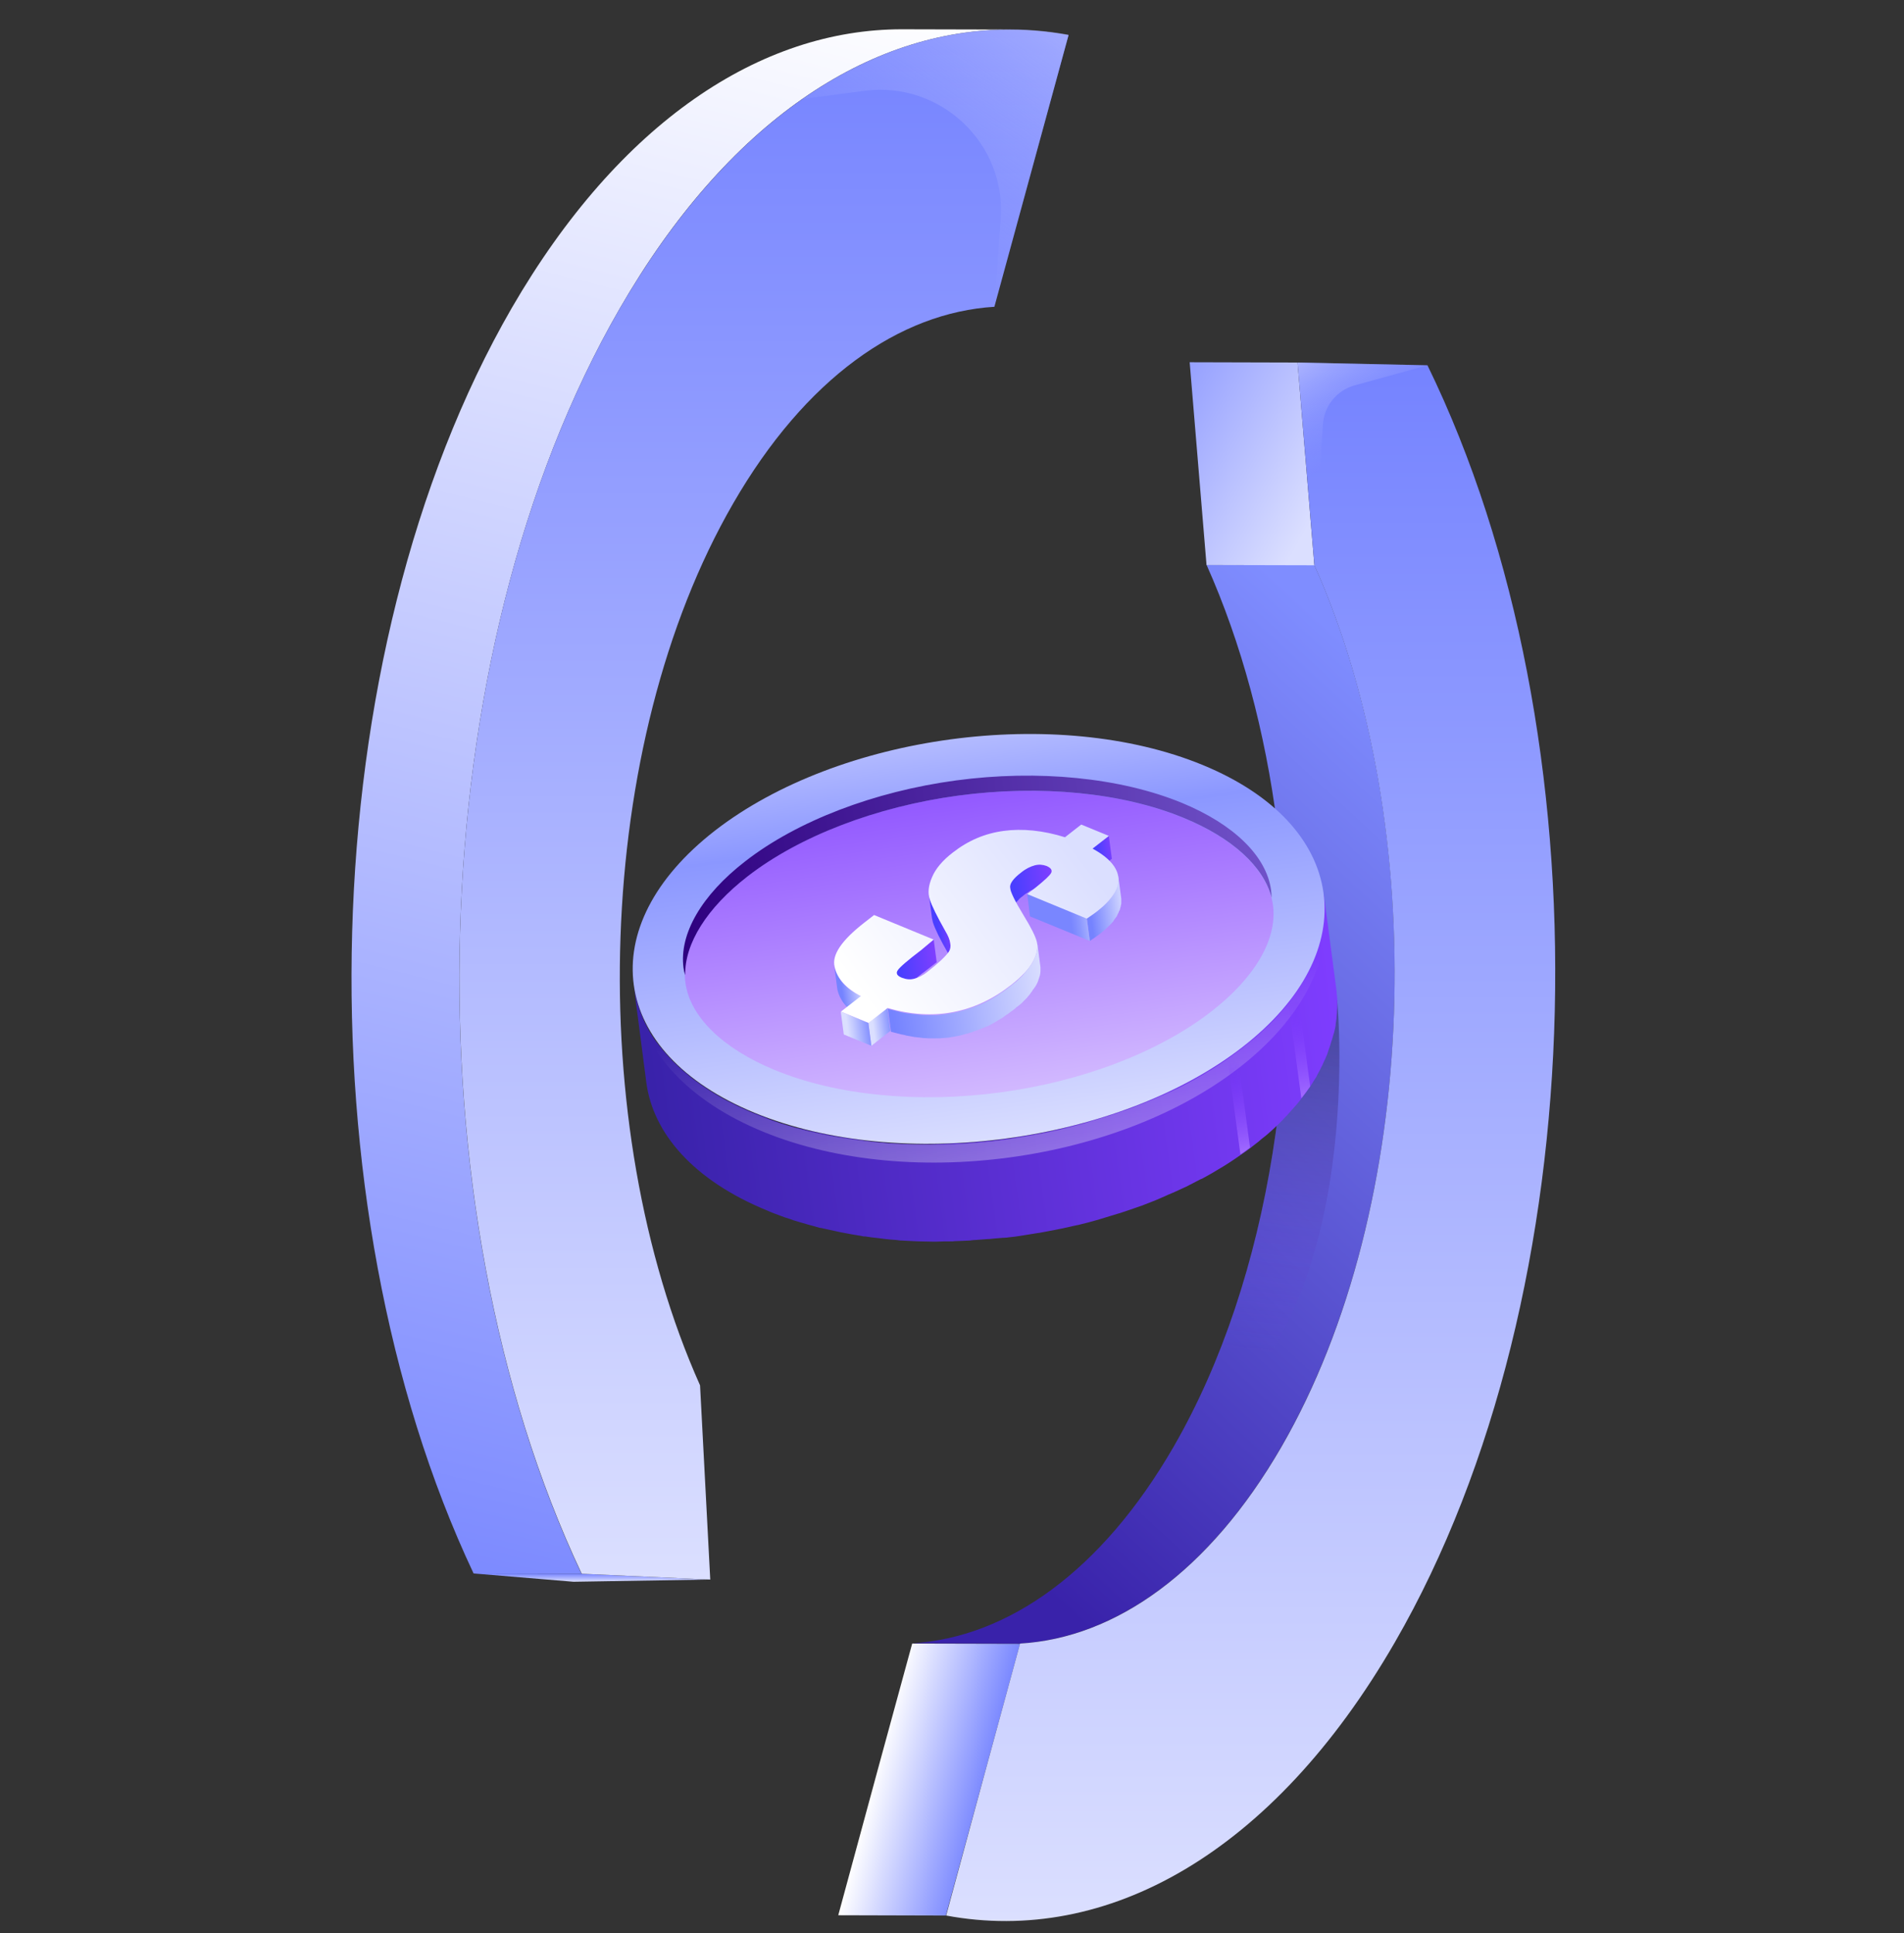 <svg width="65" height="66" viewBox="0 0 65 66" fill="none" xmlns="http://www.w3.org/2000/svg">
<rect x="0" y="0" width="65" height="66" fill="#333333" stroke="none"/>
<path d="M43.74 49.393C41.273 53.668 38.062 55.909 34.823 56.107L31.141 56.098C34.389 55.9 37.6 53.659 40.068 49.384C43.392 43.621 44.569 35.541 43.599 28.149C43.194 24.994 42.384 21.953 41.188 19.278L44.87 19.288C48.872 28.224 48.496 41.163 43.74 49.393Z" fill="url(#paint0_linear)"/>
<path d="M33.674 60.326L34.823 56.116L31.141 56.107L29.992 60.316L28.617 65.382L32.29 65.392L33.674 60.326Z" fill="url(#paint1_linear)"/>
<path d="M44.871 19.297L41.189 19.288L40.614 12.366L44.296 12.376L44.871 19.297Z" fill="url(#paint2_linear)"/>
<path d="M43.741 49.402C48.497 41.172 48.864 28.233 44.871 19.297L44.297 12.376L48.732 12.47C54.9 25.116 54.523 44.11 47.621 56.06C43.44 63.301 37.761 66.409 32.3 65.392L33.675 60.325L34.824 56.107C38.063 55.919 41.274 53.668 43.741 49.402Z" fill="url(#paint3_linear)"/>
<path opacity="0.4" d="M44.87 19.297L45.162 14.494C45.2 13.863 45.633 13.327 46.245 13.157L48.731 12.47L44.296 12.376L44.87 19.297Z" fill="url(#paint4_linear)"/>
<path d="M24.248 53.922L19.577 53.997L16.178 53.715L19.85 53.724L24.248 53.922Z" fill="url(#paint5_linear)"/>
<path d="M30.801 1L34.483 1.009C29.652 1 24.822 4.173 21.159 10.53C14.322 22.367 13.889 41.087 19.85 53.724L16.168 53.715C10.207 41.078 10.64 22.348 17.467 10.52C21.149 4.164 25.98 0.991 30.801 1Z" fill="url(#paint6_linear)"/>
<path d="M24.247 53.922L19.859 53.724C13.889 41.087 14.322 22.357 21.159 10.53C22.995 7.356 25.114 4.974 27.374 3.392C30.274 1.358 33.41 0.633 36.48 1.198L33.947 10.473C30.707 10.671 27.496 12.912 25.029 17.187C20.274 25.417 19.906 38.356 23.899 47.292L24.247 53.922Z" fill="url(#paint7_linear)"/>
<path d="M29.511 3.1L27.373 3.382C30.273 1.348 33.409 0.623 36.479 1.188L33.946 10.464L34.163 7.469C34.351 4.88 32.091 2.761 29.511 3.1Z" fill="url(#paint8_linear)"/>
<path d="M40.067 49.383C43.392 43.62 44.569 35.541 43.599 28.148H43.608L45.651 34.175C45.651 34.175 46.8 45.824 40.067 49.383Z" fill="url(#paint9_linear)"/>
<path d="M45.19 30.503L45.623 33.789C45.623 33.827 45.633 33.855 45.633 33.893C45.633 33.931 45.633 33.968 45.642 33.996C45.651 34.053 45.651 34.119 45.651 34.175C45.651 34.232 45.651 34.279 45.651 34.336C45.651 34.392 45.651 34.458 45.642 34.514C45.642 34.533 45.642 34.562 45.642 34.58C45.642 34.609 45.633 34.646 45.633 34.675C45.633 34.731 45.623 34.797 45.614 34.853C45.604 34.91 45.595 34.967 45.595 35.014C45.585 35.07 45.576 35.127 45.557 35.193C45.548 35.221 45.548 35.239 45.538 35.268C45.529 35.296 45.52 35.324 45.51 35.352C45.491 35.419 45.482 35.475 45.454 35.541C45.435 35.597 45.425 35.645 45.407 35.701C45.388 35.767 45.359 35.823 45.341 35.889C45.331 35.918 45.322 35.946 45.312 35.983C45.303 36.002 45.294 36.031 45.284 36.049C45.256 36.125 45.218 36.2 45.181 36.275C45.162 36.322 45.143 36.37 45.115 36.417C45.077 36.501 45.03 36.586 44.983 36.671C44.964 36.699 44.955 36.737 44.936 36.765C44.936 36.775 44.926 36.784 44.917 36.793C44.907 36.812 44.898 36.831 44.879 36.85C44.832 36.935 44.776 37.019 44.719 37.104C44.7 37.132 44.691 37.151 44.672 37.17C44.606 37.264 44.531 37.368 44.455 37.462C44.446 37.481 44.427 37.5 44.418 37.509C44.418 37.509 44.418 37.509 44.418 37.518C44.38 37.566 44.342 37.613 44.305 37.66C44.286 37.678 44.267 37.707 44.248 37.726C44.201 37.782 44.145 37.839 44.098 37.895C44.05 37.952 44.003 37.999 43.956 38.055C43.9 38.112 43.843 38.168 43.796 38.225C43.74 38.281 43.693 38.328 43.636 38.385C43.58 38.441 43.514 38.498 43.457 38.554C43.401 38.601 43.344 38.658 43.288 38.705C43.222 38.761 43.156 38.818 43.09 38.865C43.052 38.893 43.015 38.931 42.968 38.969C42.92 39.006 42.883 39.035 42.836 39.072C42.779 39.119 42.723 39.157 42.666 39.204C42.563 39.279 42.45 39.364 42.337 39.439C42.29 39.477 42.233 39.505 42.186 39.543C42.054 39.637 41.913 39.722 41.781 39.807C41.734 39.835 41.687 39.863 41.64 39.891C41.461 40.004 41.273 40.108 41.084 40.212C41.056 40.23 41.018 40.249 40.981 40.259C40.821 40.343 40.66 40.428 40.491 40.513C40.463 40.522 40.434 40.541 40.406 40.551C40.369 40.569 40.322 40.588 40.284 40.607C40.199 40.645 40.105 40.692 40.011 40.73C39.935 40.758 39.86 40.795 39.775 40.833C39.681 40.871 39.587 40.918 39.493 40.956C39.417 40.984 39.333 41.021 39.257 41.05C39.163 41.087 39.069 41.125 38.965 41.163C38.881 41.191 38.805 41.219 38.721 41.247C38.617 41.285 38.523 41.313 38.419 41.351C38.363 41.37 38.306 41.389 38.25 41.407C38.231 41.417 38.212 41.417 38.184 41.426C37.967 41.492 37.751 41.558 37.534 41.624C37.506 41.633 37.468 41.643 37.44 41.652C37.252 41.709 37.054 41.756 36.865 41.803C36.837 41.812 36.809 41.822 36.781 41.822C36.734 41.831 36.687 41.841 36.649 41.85C36.526 41.878 36.404 41.907 36.272 41.935C36.188 41.954 36.112 41.963 36.037 41.982C35.905 42.01 35.773 42.029 35.641 42.057C35.585 42.067 35.538 42.076 35.481 42.086L35.415 42.095C35.302 42.114 35.189 42.133 35.067 42.151C34.992 42.161 34.907 42.18 34.831 42.189C34.709 42.208 34.587 42.227 34.464 42.236C34.398 42.246 34.332 42.255 34.276 42.255H34.248C34.135 42.264 34.022 42.274 33.909 42.283C33.833 42.293 33.749 42.302 33.673 42.302C33.551 42.312 33.428 42.321 33.306 42.33C33.24 42.33 33.174 42.34 33.108 42.349C33.099 42.349 33.099 42.349 33.099 42.349C32.948 42.359 32.807 42.359 32.656 42.368C32.619 42.368 32.572 42.368 32.524 42.377C32.336 42.377 32.138 42.377 31.95 42.387C31.95 42.387 31.95 42.387 31.941 42.387C31.912 42.387 31.884 42.387 31.856 42.387C31.686 42.387 31.526 42.377 31.366 42.377C31.3 42.377 31.234 42.368 31.159 42.368C31.037 42.359 30.914 42.359 30.782 42.349C30.773 42.349 30.754 42.349 30.745 42.349C30.698 42.34 30.641 42.34 30.594 42.33C30.462 42.321 30.321 42.312 30.189 42.293C30.114 42.283 30.038 42.274 29.963 42.264C29.841 42.255 29.718 42.236 29.596 42.217C29.558 42.208 29.52 42.208 29.483 42.208C29.445 42.199 29.417 42.199 29.389 42.189C29.191 42.161 29.003 42.123 28.805 42.086C28.767 42.076 28.739 42.076 28.701 42.067C28.485 42.02 28.268 41.972 28.052 41.925C28.033 41.916 28.004 41.916 27.986 41.916C27.92 41.897 27.854 41.878 27.788 41.859C27.722 41.841 27.647 41.822 27.581 41.803C27.486 41.775 27.383 41.746 27.289 41.718C27.223 41.699 27.157 41.681 27.1 41.662C26.997 41.624 26.893 41.586 26.79 41.558C26.733 41.539 26.686 41.52 26.639 41.502C26.488 41.445 26.328 41.389 26.187 41.323C23.682 40.296 22.288 38.696 22.062 36.935L21.657 33.808L21.639 33.648C21.648 33.714 21.657 33.77 21.667 33.837C21.676 33.874 21.686 33.921 21.695 33.959C21.714 34.062 21.742 34.166 21.77 34.27C21.789 34.317 21.799 34.373 21.818 34.42C21.836 34.467 21.855 34.524 21.874 34.571C21.893 34.609 21.902 34.656 21.921 34.693C21.94 34.75 21.968 34.797 21.987 34.844C21.987 34.853 21.997 34.863 21.997 34.872C22.006 34.882 22.015 34.901 22.015 34.91C22.034 34.948 22.053 34.985 22.072 35.014C22.081 35.032 22.091 35.042 22.091 35.061C22.1 35.089 22.119 35.108 22.138 35.136C22.138 35.145 22.147 35.155 22.147 35.164C22.175 35.211 22.194 35.249 22.223 35.296C22.232 35.306 22.232 35.315 22.241 35.324C22.27 35.371 22.298 35.409 22.326 35.456C22.364 35.503 22.392 35.55 22.43 35.597C22.467 35.645 22.505 35.692 22.543 35.739C22.571 35.767 22.59 35.795 22.618 35.833C22.674 35.899 22.731 35.965 22.788 36.031C22.806 36.049 22.825 36.068 22.844 36.087C22.863 36.106 22.882 36.134 22.91 36.153C22.919 36.162 22.929 36.172 22.929 36.181C22.957 36.219 22.995 36.247 23.032 36.285C23.211 36.464 23.418 36.633 23.626 36.803C23.663 36.831 23.701 36.859 23.739 36.888C24.03 37.104 24.351 37.311 24.69 37.5C24.756 37.537 24.822 37.575 24.887 37.603C25.085 37.707 25.302 37.81 25.518 37.904C25.594 37.942 25.669 37.97 25.744 37.999C25.886 38.055 26.036 38.112 26.187 38.168C26.196 38.168 26.196 38.168 26.196 38.178C26.244 38.196 26.3 38.215 26.347 38.234C26.404 38.253 26.451 38.272 26.507 38.291C26.564 38.309 26.611 38.328 26.667 38.347C26.677 38.347 26.686 38.356 26.705 38.356C26.752 38.375 26.808 38.385 26.855 38.404C26.95 38.432 27.044 38.46 27.148 38.488C27.176 38.498 27.204 38.507 27.232 38.507C27.27 38.517 27.317 38.526 27.355 38.535C27.439 38.554 27.524 38.583 27.618 38.601C27.656 38.611 27.684 38.62 27.722 38.62C27.882 38.658 28.042 38.696 28.202 38.724C28.23 38.724 28.249 38.733 28.277 38.743C28.315 38.752 28.343 38.752 28.381 38.761C28.513 38.79 28.645 38.809 28.777 38.827C28.843 38.837 28.899 38.846 28.965 38.856C29.031 38.865 29.106 38.874 29.172 38.884C29.191 38.884 29.21 38.893 29.219 38.893C29.285 38.903 29.36 38.912 29.426 38.922C29.464 38.931 29.502 38.931 29.539 38.94C29.615 38.95 29.69 38.959 29.765 38.969C29.831 38.978 29.897 38.978 29.963 38.987C30.038 38.997 30.104 38.997 30.18 39.006C30.246 39.016 30.311 39.016 30.368 39.025C30.387 39.025 30.396 39.025 30.415 39.025C30.519 39.035 30.632 39.035 30.745 39.044C30.811 39.044 30.877 39.053 30.952 39.053C31.112 39.063 31.272 39.063 31.442 39.063C31.47 39.063 31.507 39.063 31.536 39.063C31.724 39.063 31.912 39.063 32.11 39.053C32.148 39.053 32.195 39.053 32.242 39.044C32.393 39.035 32.534 39.035 32.684 39.025C32.75 39.025 32.826 39.016 32.892 39.016C33.014 39.006 33.136 39.006 33.259 38.987C33.334 38.978 33.419 38.978 33.494 38.969C33.598 38.959 33.702 38.95 33.805 38.94C33.815 38.94 33.824 38.94 33.833 38.94C33.909 38.931 33.975 38.922 34.05 38.912C34.135 38.903 34.229 38.893 34.323 38.874L34.427 38.865C34.511 38.856 34.587 38.837 34.662 38.827C34.718 38.818 34.775 38.809 34.831 38.799C34.888 38.79 34.944 38.78 35.001 38.771C35.076 38.761 35.152 38.743 35.227 38.733C35.321 38.714 35.406 38.705 35.5 38.686C35.538 38.677 35.585 38.667 35.623 38.658C35.707 38.639 35.783 38.63 35.858 38.611C35.924 38.601 35.99 38.583 36.056 38.564C36.112 38.554 36.178 38.535 36.235 38.526C36.31 38.507 36.385 38.488 36.451 38.469C36.489 38.46 36.526 38.451 36.564 38.441C36.621 38.422 36.687 38.413 36.743 38.394C36.837 38.375 36.931 38.347 37.026 38.319C37.054 38.309 37.092 38.3 37.12 38.291C37.129 38.291 37.139 38.281 37.148 38.281C37.327 38.234 37.506 38.178 37.685 38.121C37.713 38.112 37.741 38.102 37.77 38.093C37.845 38.065 37.92 38.046 38.005 38.017C38.062 37.999 38.108 37.98 38.165 37.961C38.212 37.942 38.259 37.933 38.306 37.914C38.391 37.886 38.466 37.857 38.551 37.829C38.589 37.81 38.627 37.801 38.664 37.782C38.721 37.763 38.777 37.735 38.834 37.716C38.918 37.688 38.994 37.65 39.069 37.622C39.088 37.613 39.116 37.603 39.135 37.594C39.191 37.575 39.248 37.547 39.304 37.518C39.323 37.518 39.333 37.509 39.352 37.5C39.427 37.462 39.502 37.434 39.587 37.396C39.634 37.377 39.681 37.358 39.719 37.33C39.766 37.311 39.813 37.283 39.86 37.264C39.926 37.236 39.992 37.198 40.067 37.17C40.086 37.161 40.105 37.151 40.114 37.142C40.18 37.114 40.246 37.076 40.303 37.048C40.387 37.01 40.463 36.963 40.547 36.925C40.576 36.906 40.613 36.888 40.651 36.869C40.66 36.859 40.67 36.859 40.679 36.85C40.802 36.784 40.924 36.718 41.037 36.643C41.094 36.614 41.15 36.577 41.197 36.548C41.244 36.52 41.291 36.492 41.339 36.464C41.48 36.379 41.612 36.285 41.743 36.2C41.791 36.172 41.838 36.134 41.885 36.106C41.885 36.106 41.885 36.106 41.894 36.096C41.96 36.049 42.035 36.002 42.101 35.955C42.139 35.927 42.177 35.899 42.214 35.87C42.271 35.823 42.337 35.776 42.393 35.729C42.44 35.692 42.478 35.663 42.516 35.626C42.61 35.55 42.694 35.475 42.789 35.4C42.807 35.39 42.817 35.371 42.836 35.362C42.892 35.315 42.949 35.258 43.005 35.211C43.062 35.155 43.128 35.098 43.184 35.042C43.241 34.985 43.288 34.938 43.344 34.882C43.401 34.825 43.457 34.769 43.504 34.712C43.551 34.665 43.599 34.609 43.646 34.552C43.702 34.496 43.749 34.439 43.796 34.383C43.853 34.317 43.9 34.251 43.956 34.185C43.956 34.175 43.966 34.175 43.975 34.166C43.985 34.147 44.003 34.128 44.013 34.119C44.088 34.025 44.154 33.921 44.229 33.827C44.239 33.808 44.248 33.789 44.267 33.77C44.267 33.761 44.276 33.761 44.276 33.752C44.333 33.667 44.389 33.582 44.437 33.498C44.446 33.479 44.455 33.46 44.474 33.441C44.502 33.394 44.521 33.356 44.55 33.309C44.597 33.234 44.634 33.149 44.681 33.074C44.691 33.055 44.7 33.027 44.71 33.008C44.728 32.97 44.747 32.942 44.757 32.904C44.785 32.838 44.813 32.772 44.842 32.706C44.851 32.678 44.87 32.641 44.879 32.612C44.898 32.575 44.907 32.537 44.926 32.499C44.945 32.452 44.955 32.405 44.973 32.367C44.992 32.311 45.011 32.264 45.02 32.207C45.039 32.141 45.058 32.085 45.077 32.019C45.086 31.972 45.105 31.915 45.115 31.859C45.133 31.802 45.143 31.736 45.152 31.68C45.162 31.633 45.171 31.586 45.171 31.539C45.171 31.529 45.171 31.52 45.171 31.511C45.181 31.454 45.181 31.398 45.19 31.341C45.199 31.285 45.199 31.237 45.199 31.181C45.199 31.115 45.199 31.058 45.209 31.002C45.209 30.964 45.209 30.917 45.209 30.87C45.209 30.851 45.209 30.832 45.209 30.804C45.209 30.757 45.199 30.71 45.199 30.663C45.199 30.644 45.19 30.625 45.19 30.607C45.19 30.607 45.19 30.607 45.19 30.597C45.199 30.607 45.19 30.55 45.19 30.503Z" fill="url(#paint10_linear)"/>
<path d="M41.056 26.114C36.084 24.071 28.635 25.079 24.407 28.356C20.189 31.633 20.791 35.946 25.763 37.989C30.735 40.032 38.184 39.025 42.412 35.748C46.631 32.471 46.028 28.158 41.056 26.114Z" fill="url(#paint11_linear)"/>
<path d="M34.154 37.292C31.347 37.669 28.551 37.396 26.451 36.529C24.671 35.795 23.56 34.712 23.4 33.554C23.24 32.405 24.012 31.077 25.509 29.919C27.279 28.544 29.907 27.537 32.703 27.16C35.51 26.783 38.316 27.056 40.406 27.923C42.186 28.657 43.297 29.74 43.457 30.898C43.617 32.047 42.845 33.375 41.348 34.533C39.578 35.908 36.96 36.916 34.154 37.292Z" fill="url(#paint12_linear)"/>
<path d="M25.519 29.919C27.289 28.544 29.916 27.537 32.713 27.16C35.519 26.783 38.326 27.056 40.416 27.923C42.064 28.601 43.138 29.58 43.411 30.644C43.411 30.55 43.401 30.465 43.392 30.38C43.232 29.222 42.121 28.139 40.341 27.405C38.25 26.548 35.444 26.265 32.638 26.642C29.841 27.019 27.214 28.026 25.444 29.401C23.946 30.559 23.183 31.887 23.334 33.036C23.344 33.121 23.362 33.205 23.391 33.29C23.372 32.207 24.135 30.992 25.519 29.919Z" fill="url(#paint13_linear)"/>
<path d="M37.299 28.968L37.402 29.749L37.958 29.316L37.854 28.544L37.299 28.968Z" fill="url(#paint14_linear)"/>
<path d="M35.896 29.702C35.886 29.646 35.83 29.589 35.717 29.542C35.689 29.533 35.66 29.523 35.632 29.514C35.632 29.514 35.632 29.514 35.623 29.514H35.613C35.604 29.514 35.585 29.504 35.576 29.504C35.557 29.504 35.547 29.504 35.529 29.504C35.529 29.504 35.529 29.504 35.519 29.504C35.519 29.504 35.519 29.504 35.51 29.504C35.5 29.504 35.491 29.504 35.482 29.504C35.472 29.504 35.453 29.504 35.444 29.504C35.434 29.504 35.416 29.504 35.406 29.504C35.397 29.504 35.378 29.504 35.369 29.514C35.35 29.514 35.34 29.523 35.322 29.523C35.312 29.523 35.303 29.523 35.303 29.533C35.293 29.533 35.274 29.542 35.265 29.542C35.256 29.542 35.246 29.552 35.237 29.552C35.209 29.561 35.19 29.57 35.161 29.58C35.152 29.58 35.143 29.589 35.133 29.589C35.124 29.589 35.114 29.599 35.114 29.599C35.086 29.617 35.058 29.627 35.02 29.646C35.011 29.655 34.992 29.665 34.983 29.674C34.935 29.702 34.888 29.73 34.851 29.768C34.841 29.777 34.822 29.787 34.813 29.796C34.804 29.806 34.804 29.806 34.794 29.806C34.757 29.834 34.719 29.862 34.691 29.89L34.681 29.9C34.644 29.928 34.615 29.966 34.596 29.994L34.587 30.003L34.578 30.013C34.559 30.032 34.549 30.051 34.531 30.079L34.521 30.088C34.521 30.088 34.521 30.088 34.521 30.098C34.512 30.107 34.512 30.116 34.512 30.126C34.512 30.135 34.502 30.145 34.502 30.154V30.164C34.502 30.173 34.502 30.173 34.493 30.182C34.493 30.192 34.483 30.192 34.483 30.201C34.483 30.211 34.483 30.211 34.483 30.22V30.23V30.239C34.483 30.248 34.483 30.258 34.483 30.277C34.483 30.277 34.483 30.277 34.483 30.286L34.587 31.068C34.587 31.049 34.587 31.039 34.587 31.02V31.011C34.587 31.002 34.596 30.983 34.596 30.973C34.596 30.964 34.596 30.964 34.606 30.955C34.606 30.945 34.615 30.936 34.625 30.917C34.625 30.907 34.634 30.898 34.634 30.889C34.634 30.879 34.644 30.879 34.644 30.87C34.653 30.851 34.672 30.832 34.691 30.804C34.7 30.794 34.7 30.785 34.709 30.785C34.738 30.757 34.766 30.729 34.794 30.691L34.804 30.681C34.832 30.653 34.87 30.625 34.907 30.597C34.926 30.578 34.945 30.569 34.964 30.55C35.011 30.512 35.058 30.484 35.105 30.456C35.114 30.446 35.133 30.437 35.143 30.427C35.171 30.408 35.209 30.39 35.237 30.38C35.256 30.371 35.265 30.361 35.284 30.361C35.312 30.352 35.331 30.343 35.359 30.333C35.387 30.324 35.406 30.314 35.434 30.305C35.472 30.295 35.51 30.286 35.538 30.286C35.576 30.286 35.604 30.286 35.632 30.286C35.632 30.286 35.632 30.286 35.642 30.286C35.67 30.286 35.698 30.295 35.726 30.295H35.736C35.764 30.305 35.802 30.314 35.83 30.324C35.886 30.343 35.924 30.371 35.952 30.399C35.981 30.427 35.999 30.456 35.999 30.484L35.896 29.702Z" fill="url(#paint15_linear)"/>
<path d="M38.175 29.966C38.175 30.003 38.175 30.041 38.175 30.079C38.175 30.098 38.166 30.116 38.166 30.135C38.166 30.164 38.156 30.182 38.147 30.211C38.137 30.23 38.137 30.248 38.128 30.277C38.119 30.295 38.109 30.324 38.1 30.343C38.09 30.371 38.072 30.399 38.062 30.427C38.053 30.456 38.034 30.474 38.024 30.503C38.015 30.512 38.006 30.521 38.006 30.54C37.977 30.578 37.949 30.616 37.921 30.653C37.921 30.663 37.911 30.663 37.911 30.672C37.874 30.71 37.836 30.757 37.798 30.794C37.789 30.804 37.78 30.813 37.77 30.823C37.733 30.86 37.685 30.907 37.638 30.945L37.629 30.955C37.572 31.002 37.516 31.049 37.45 31.096C37.412 31.124 37.365 31.162 37.309 31.199C37.252 31.237 37.186 31.284 37.102 31.341L37.205 32.122C37.365 32.019 37.478 31.934 37.554 31.877C37.572 31.859 37.591 31.849 37.61 31.83C37.648 31.793 37.695 31.764 37.733 31.727L37.742 31.717C37.789 31.68 37.827 31.633 37.874 31.595C37.883 31.585 37.893 31.576 37.902 31.567C37.94 31.529 37.977 31.482 38.015 31.444C38.015 31.444 38.015 31.444 38.015 31.435C38.015 31.425 38.024 31.425 38.024 31.416C38.053 31.378 38.081 31.341 38.109 31.303C38.119 31.294 38.128 31.284 38.128 31.265C38.137 31.256 38.147 31.247 38.147 31.228C38.156 31.218 38.156 31.199 38.166 31.19C38.184 31.162 38.194 31.134 38.203 31.105C38.203 31.096 38.213 31.086 38.222 31.077V31.068V31.077C38.232 31.068 38.232 31.049 38.232 31.039C38.241 31.02 38.241 31.002 38.25 30.973C38.25 30.964 38.26 30.955 38.26 30.945C38.26 30.926 38.26 30.917 38.269 30.898C38.269 30.879 38.279 30.86 38.279 30.842C38.279 30.832 38.279 30.823 38.279 30.823C38.279 30.794 38.279 30.757 38.279 30.729C38.279 30.719 38.279 30.71 38.279 30.7C38.279 30.691 38.279 30.691 38.279 30.681L38.175 29.9C38.175 29.938 38.175 29.947 38.175 29.966Z" fill="url(#paint16_linear)"/>
<path d="M35.067 30.502L35.162 31.284L37.205 32.122L37.101 31.34L35.067 30.502Z" fill="url(#paint17_linear)"/>
<path d="M32.44 32.207L32.544 32.989C32.525 32.866 32.478 32.725 32.383 32.574C32.092 32.066 31.913 31.698 31.847 31.482C31.837 31.435 31.828 31.397 31.818 31.35L31.715 30.568C31.724 30.615 31.734 30.663 31.743 30.7C31.809 30.917 31.988 31.275 32.28 31.793C32.374 31.943 32.431 32.084 32.44 32.207Z" fill="url(#paint18_linear)"/>
<path d="M31.451 32.405C31.395 32.452 31.338 32.489 31.291 32.527C31.272 32.537 31.263 32.555 31.244 32.565C31.216 32.584 31.187 32.612 31.159 32.631C31.159 32.631 31.159 32.631 31.15 32.64C31.093 32.687 31.046 32.725 30.99 32.772C30.98 32.782 30.971 32.791 30.952 32.8C30.914 32.828 30.886 32.857 30.858 32.885C30.848 32.895 30.839 32.904 30.82 32.913C30.792 32.941 30.764 32.97 30.735 32.989L30.726 32.998C30.698 33.026 30.679 33.045 30.66 33.064L30.651 33.073C30.641 33.083 30.632 33.092 30.632 33.102L30.622 33.111C30.613 33.12 30.613 33.13 30.604 33.139V33.149C30.604 33.149 30.604 33.149 30.604 33.158C30.604 33.158 30.604 33.158 30.604 33.167C30.604 33.177 30.604 33.177 30.604 33.186C30.604 33.196 30.604 33.196 30.604 33.205L30.707 33.987C30.707 33.968 30.707 33.959 30.707 33.94C30.707 33.94 30.707 33.94 30.707 33.93C30.716 33.911 30.716 33.893 30.735 33.874C30.745 33.864 30.754 33.855 30.764 33.836C30.782 33.817 30.801 33.798 30.829 33.77L30.839 33.761C30.867 33.733 30.895 33.714 30.924 33.685C30.933 33.676 30.942 33.667 30.961 33.657C30.99 33.629 31.027 33.601 31.055 33.572C31.065 33.563 31.074 33.554 31.093 33.544C31.14 33.507 31.187 33.459 31.253 33.412C31.282 33.394 31.31 33.365 31.347 33.337C31.366 33.328 31.376 33.309 31.395 33.299C31.442 33.262 31.498 33.215 31.555 33.177L31.978 32.847L31.875 32.075L31.451 32.405Z" fill="url(#paint19_linear)"/>
<path d="M28.485 33.007C28.476 32.989 28.476 32.97 28.476 32.941L28.579 33.723C28.579 33.742 28.589 33.761 28.589 33.789C28.683 34.194 28.984 34.533 29.483 34.787L29.38 34.005C28.881 33.751 28.579 33.422 28.485 33.007Z" fill="url(#paint20_linear)"/>
<path d="M29.644 34.919L29.747 35.701L30.397 35.192L30.293 34.411L29.644 34.919Z" fill="url(#paint21_linear)"/>
<path d="M28.702 34.533L28.806 35.315L29.747 35.701L29.644 34.919L28.702 34.533Z" fill="url(#paint22_linear)"/>
<path d="M37.298 28.968L37.854 28.535L36.912 28.148L36.357 28.582C35.603 28.346 34.897 28.28 34.266 28.365C33.626 28.45 33.051 28.695 32.534 29.099C32.176 29.373 31.94 29.655 31.818 29.947C31.695 30.23 31.667 30.484 31.743 30.7C31.808 30.917 31.987 31.275 32.279 31.793C32.458 32.094 32.496 32.33 32.392 32.49C32.289 32.64 32.044 32.876 31.658 33.177C31.507 33.299 31.357 33.375 31.206 33.412C31.065 33.45 30.923 33.431 30.782 33.375C30.622 33.309 30.575 33.224 30.65 33.12C30.716 33.017 30.989 32.782 31.46 32.424L31.874 32.075L29.84 31.237L29.501 31.501C28.729 32.103 28.39 32.603 28.494 33.008C28.588 33.412 28.889 33.751 29.388 34.006L28.71 34.533L29.652 34.919L30.302 34.411C31.083 34.637 31.827 34.684 32.524 34.552C33.23 34.42 33.88 34.119 34.502 33.638C34.888 33.337 35.142 33.064 35.274 32.81C35.406 32.556 35.443 32.339 35.396 32.151C35.349 31.962 35.199 31.661 34.944 31.247C34.643 30.757 34.492 30.437 34.483 30.305C34.464 30.173 34.586 29.994 34.859 29.787C35.02 29.655 35.18 29.58 35.321 29.542C35.462 29.504 35.594 29.514 35.726 29.561C35.877 29.627 35.933 29.702 35.886 29.796C35.839 29.89 35.66 30.051 35.359 30.296L35.067 30.521L37.101 31.36C37.261 31.256 37.374 31.171 37.449 31.115C37.958 30.719 38.202 30.343 38.184 29.985C38.155 29.617 37.863 29.278 37.298 28.968Z" fill="url(#paint23_linear)"/>
<path d="M35.407 32.348C35.407 32.405 35.398 32.452 35.388 32.499C35.379 32.556 35.36 32.612 35.332 32.669C35.313 32.716 35.294 32.763 35.266 32.819C35.256 32.847 35.237 32.876 35.219 32.904C35.209 32.923 35.19 32.951 35.172 32.97C35.162 32.979 35.153 32.998 35.143 33.008C35.124 33.036 35.096 33.073 35.068 33.102C35.068 33.111 35.059 33.111 35.059 33.12C35.03 33.158 34.993 33.196 34.964 33.233C34.955 33.243 34.946 33.252 34.936 33.271C34.908 33.299 34.889 33.328 34.861 33.346C34.842 33.365 34.833 33.375 34.814 33.394C34.785 33.412 34.767 33.441 34.738 33.469C34.719 33.488 34.701 33.497 34.682 33.516C34.654 33.535 34.625 33.563 34.597 33.582C34.559 33.61 34.531 33.638 34.493 33.667C34.418 33.723 34.343 33.78 34.267 33.836C34.239 33.855 34.22 33.874 34.192 33.883C34.145 33.921 34.089 33.949 34.041 33.987C34.013 34.006 33.976 34.025 33.947 34.043C33.9 34.072 33.853 34.1 33.806 34.128C33.768 34.147 33.74 34.166 33.703 34.185C33.655 34.203 33.608 34.232 33.571 34.251C33.514 34.279 33.467 34.298 33.411 34.316C33.382 34.326 33.345 34.345 33.316 34.354C33.251 34.382 33.194 34.401 33.128 34.42C33.1 34.429 33.081 34.439 33.053 34.448C32.959 34.477 32.855 34.505 32.751 34.533C32.676 34.552 32.601 34.571 32.525 34.58C32.469 34.59 32.412 34.599 32.356 34.608C32.318 34.618 32.281 34.618 32.243 34.627C32.186 34.637 32.13 34.637 32.073 34.646C32.045 34.646 32.008 34.656 31.979 34.656C31.923 34.656 31.876 34.656 31.819 34.656C31.782 34.656 31.744 34.656 31.716 34.656C31.687 34.656 31.659 34.656 31.631 34.656C31.565 34.656 31.499 34.656 31.433 34.646C31.405 34.646 31.386 34.637 31.358 34.637C31.273 34.627 31.188 34.618 31.094 34.608C31.047 34.599 31 34.599 30.953 34.59C30.915 34.58 30.878 34.58 30.84 34.571C30.783 34.561 30.736 34.552 30.68 34.533C30.642 34.524 30.604 34.514 30.567 34.505C30.482 34.486 30.397 34.467 30.312 34.439L30.416 35.221C30.491 35.239 30.567 35.258 30.633 35.277C30.642 35.277 30.661 35.286 30.67 35.286C30.708 35.296 30.746 35.305 30.783 35.315C30.84 35.324 30.896 35.334 30.943 35.352C30.981 35.362 31.019 35.362 31.056 35.371C31.085 35.38 31.122 35.38 31.151 35.39C31.169 35.39 31.179 35.39 31.198 35.399C31.282 35.409 31.367 35.418 31.461 35.428C31.48 35.428 31.499 35.437 31.518 35.437C31.527 35.437 31.527 35.437 31.537 35.437C31.603 35.437 31.669 35.447 31.734 35.447C31.763 35.447 31.791 35.447 31.81 35.447H31.819C31.857 35.447 31.885 35.447 31.923 35.447C31.97 35.447 32.026 35.447 32.073 35.447H32.083C32.111 35.447 32.149 35.437 32.177 35.437C32.224 35.437 32.271 35.428 32.318 35.428C32.328 35.428 32.328 35.428 32.337 35.428C32.375 35.428 32.412 35.418 32.45 35.409C32.488 35.399 32.535 35.399 32.572 35.39C32.591 35.39 32.61 35.38 32.629 35.38C32.695 35.371 32.77 35.352 32.836 35.334C32.846 35.334 32.855 35.334 32.864 35.324C32.968 35.296 33.062 35.277 33.166 35.239C33.166 35.239 33.166 35.239 33.175 35.239C33.203 35.23 33.222 35.221 33.241 35.211C33.307 35.192 33.364 35.164 33.429 35.145C33.467 35.136 33.495 35.117 33.524 35.108C33.58 35.089 33.627 35.06 33.684 35.041C33.693 35.041 33.703 35.032 33.712 35.032C33.75 35.013 33.787 34.995 33.825 34.976C33.863 34.957 33.891 34.938 33.928 34.919C33.976 34.891 34.023 34.863 34.07 34.834C34.098 34.816 34.136 34.797 34.164 34.778C34.22 34.75 34.267 34.712 34.315 34.674C34.343 34.656 34.362 34.637 34.39 34.627C34.465 34.571 34.541 34.514 34.616 34.458C34.644 34.439 34.672 34.42 34.691 34.392C34.701 34.382 34.71 34.373 34.719 34.373C34.748 34.354 34.776 34.326 34.804 34.307C34.823 34.288 34.842 34.279 34.861 34.26C34.889 34.232 34.917 34.213 34.936 34.185C34.955 34.166 34.964 34.156 34.983 34.138C35.011 34.109 35.04 34.081 35.059 34.062C35.068 34.053 35.077 34.043 35.087 34.025C35.124 33.987 35.153 33.949 35.181 33.911C35.181 33.902 35.19 33.902 35.19 33.893C35.219 33.864 35.237 33.836 35.256 33.798C35.266 33.789 35.275 33.77 35.285 33.761C35.303 33.742 35.313 33.714 35.332 33.695L35.341 33.685C35.35 33.667 35.369 33.638 35.379 33.62C35.407 33.572 35.426 33.525 35.445 33.478V33.469C35.464 33.412 35.482 33.356 35.501 33.299C35.511 33.252 35.52 33.205 35.52 33.158C35.52 33.158 35.52 33.158 35.52 33.149C35.52 33.111 35.52 33.073 35.52 33.036C35.52 33.026 35.52 33.026 35.52 33.017L35.416 32.235C35.407 32.254 35.407 32.301 35.407 32.348Z" fill="url(#paint24_linear)"/>
<path opacity="0.39" d="M25.839 38.544C30.83 40.71 38.278 39.712 42.488 36.303C44.578 34.608 45.473 32.64 45.228 30.813L45.218 30.776C45.209 30.738 45.2 30.691 45.2 30.653C45.2 30.672 45.2 30.691 45.209 30.719C45.218 30.776 45.218 30.842 45.218 30.898C45.218 30.955 45.218 31.002 45.218 31.058C45.218 31.115 45.218 31.181 45.218 31.237C45.218 31.294 45.209 31.341 45.209 31.397C45.2 31.454 45.2 31.52 45.19 31.576C45.181 31.633 45.171 31.68 45.162 31.736C45.153 31.793 45.143 31.859 45.124 31.915C45.115 31.972 45.096 32.019 45.087 32.075C45.068 32.141 45.058 32.198 45.04 32.264C45.021 32.32 45.011 32.367 44.992 32.424C44.974 32.49 44.945 32.546 44.927 32.612C44.908 32.659 44.889 32.716 44.87 32.763C44.842 32.838 44.804 32.913 44.767 32.989C44.748 33.036 44.729 33.083 44.701 33.13C44.663 33.215 44.616 33.299 44.569 33.384C44.55 33.422 44.531 33.459 44.503 33.497C44.493 33.516 44.484 33.535 44.465 33.554C44.418 33.638 44.362 33.723 44.305 33.808C44.286 33.827 44.277 33.855 44.258 33.874C44.192 33.968 44.117 34.062 44.051 34.166C44.041 34.185 44.023 34.203 44.013 34.222C43.957 34.298 43.9 34.364 43.834 34.439C43.787 34.495 43.731 34.552 43.684 34.608C43.636 34.665 43.589 34.712 43.542 34.768C43.486 34.825 43.429 34.881 43.373 34.938C43.326 34.985 43.269 35.041 43.213 35.089C43.156 35.145 43.09 35.202 43.034 35.258C42.977 35.305 42.921 35.362 42.864 35.409C42.798 35.465 42.733 35.522 42.667 35.569C42.582 35.635 42.507 35.701 42.412 35.776C42.252 35.898 42.083 36.021 41.913 36.143C41.866 36.181 41.81 36.209 41.763 36.247C41.631 36.341 41.489 36.426 41.358 36.511C41.311 36.539 41.264 36.567 41.216 36.595C41.038 36.708 40.849 36.812 40.661 36.916C40.623 36.934 40.595 36.953 40.557 36.972C40.397 37.057 40.237 37.142 40.068 37.217C40.002 37.255 39.936 37.283 39.86 37.311C39.766 37.358 39.681 37.396 39.587 37.433C39.512 37.471 39.427 37.499 39.352 37.537C39.258 37.575 39.164 37.612 39.069 37.65C38.994 37.678 38.909 37.716 38.834 37.744C38.74 37.782 38.636 37.819 38.542 37.857C38.457 37.885 38.382 37.914 38.297 37.942C38.203 37.98 38.099 38.008 37.996 38.045C37.921 38.074 37.845 38.093 37.761 38.121C37.544 38.187 37.327 38.253 37.111 38.319C37.083 38.328 37.045 38.337 37.017 38.347C36.828 38.403 36.63 38.45 36.442 38.498C36.367 38.516 36.291 38.535 36.216 38.554C36.094 38.582 35.962 38.611 35.84 38.639C35.764 38.657 35.679 38.676 35.604 38.686C35.472 38.714 35.34 38.733 35.209 38.761C35.133 38.77 35.058 38.789 34.983 38.799C34.87 38.818 34.757 38.837 34.644 38.855C34.559 38.865 34.483 38.884 34.399 38.893C34.276 38.912 34.154 38.921 34.031 38.94C33.956 38.95 33.89 38.959 33.815 38.968C33.702 38.978 33.589 38.987 33.476 38.996C33.401 39.006 33.316 39.015 33.24 39.015C33.118 39.025 32.996 39.034 32.873 39.044C32.807 39.044 32.732 39.053 32.666 39.053C32.515 39.062 32.374 39.062 32.223 39.072C32.176 39.072 32.139 39.072 32.092 39.072C31.903 39.072 31.706 39.081 31.517 39.072C31.489 39.072 31.451 39.072 31.423 39.072C31.263 39.072 31.103 39.062 30.933 39.062C30.867 39.062 30.802 39.053 30.726 39.053C30.604 39.044 30.481 39.044 30.349 39.034C30.284 39.034 30.218 39.025 30.152 39.015C30.011 39.006 29.879 38.997 29.747 38.978C29.672 38.968 29.596 38.959 29.521 38.95C29.398 38.931 29.276 38.921 29.154 38.902C29.088 38.893 29.012 38.883 28.946 38.874C28.749 38.846 28.56 38.808 28.363 38.78C28.325 38.77 28.297 38.77 28.259 38.761C28.042 38.714 27.826 38.667 27.609 38.62C27.524 38.601 27.43 38.573 27.346 38.554C27.28 38.535 27.204 38.516 27.138 38.498C27.044 38.469 26.941 38.441 26.846 38.413C26.781 38.394 26.724 38.375 26.658 38.356C26.555 38.319 26.451 38.29 26.347 38.253C26.3 38.234 26.244 38.215 26.197 38.196C26.046 38.14 25.895 38.083 25.745 38.017C23.325 37.019 21.94 35.484 21.648 33.798C21.846 35.672 23.259 37.424 25.839 38.544Z" fill="url(#paint25_linear)"/>
<path d="M44.286 33.808L44.728 37.085C44.709 37.113 44.7 37.132 44.681 37.151C44.615 37.245 44.54 37.349 44.465 37.443C44.455 37.462 44.436 37.481 44.427 37.49C44.427 37.49 44.427 37.49 44.427 37.499L43.984 34.213C43.984 34.204 43.994 34.204 44.003 34.194C44.013 34.175 44.032 34.157 44.041 34.147C44.116 34.053 44.182 33.949 44.258 33.855C44.267 33.836 44.276 33.827 44.286 33.808Z" fill="url(#paint26_linear)"/>
<path d="M41.903 36.125L42.346 39.411C42.459 39.336 42.562 39.26 42.675 39.176L42.233 35.889L41.903 36.125Z" fill="url(#paint27_linear)"/>
<defs>
<linearGradient id="paint0_linear" x1="37.5" y1="56" x2="58.364" y2="33.35" gradientUnits="userSpaceOnUse">
<stop stop-color="#3922AA"/>
<stop offset="1" stop-color="#7F8DFF"/>
</linearGradient>
<linearGradient id="paint1_linear" x1="29.884" y1="60.29" x2="33.553" y2="61.206" gradientUnits="userSpaceOnUse">
<stop stop-color="white"/>
<stop offset="1" stop-color="#7A88FF"/>
</linearGradient>
<linearGradient id="paint2_linear" x1="37.1" y1="12.632" x2="45.116" y2="17.176" gradientUnits="userSpaceOnUse">
<stop stop-color="#7583FF"/>
<stop offset="1" stop-color="#DBDFFF"/>
</linearGradient>
<linearGradient id="paint3_linear" x1="42.69" y1="12.375" x2="42.69" y2="65.581" gradientUnits="userSpaceOnUse">
<stop stop-color="#7583FF"/>
<stop offset="1" stop-color="#DBDFFF"/>
</linearGradient>
<linearGradient id="paint4_linear" x1="46.395" y1="15.218" x2="44.557" y2="12.193" gradientUnits="userSpaceOnUse">
<stop stop-color="#A9B1FF" stop-opacity="0"/>
<stop offset="0.184" stop-color="#B1B8FF" stop-opacity="0.184"/>
<stop offset="0.465" stop-color="#C6CBFF" stop-opacity="0.465"/>
<stop offset="0.805" stop-color="#E8EAFF" stop-opacity="0.805"/>
<stop offset="1" stop-color="white"/>
</linearGradient>
<linearGradient id="paint5_linear" x1="20.211" y1="53.717" x2="20.211" y2="53.996" gradientUnits="userSpaceOnUse">
<stop stop-color="#7583FF"/>
<stop offset="1" stop-color="#DBDFFF"/>
</linearGradient>
<linearGradient id="paint6_linear" x1="27" y1="-1.217" x2="13.213" y2="54.033" gradientUnits="userSpaceOnUse">
<stop stop-color="white"/>
<stop offset="1" stop-color="#7A88FF"/>
</linearGradient>
<linearGradient id="paint7_linear" x1="26.082" y1="1.01" x2="26.082" y2="53.92" gradientUnits="userSpaceOnUse">
<stop stop-color="#7583FF"/>
<stop offset="1" stop-color="#DBDFFF"/>
</linearGradient>
<linearGradient id="paint8_linear" x1="30.065" y1="7.811" x2="40.022" y2="-6.895" gradientUnits="userSpaceOnUse">
<stop stop-color="#A9B1FF" stop-opacity="0"/>
<stop offset="0.184" stop-color="#B1B8FF" stop-opacity="0.184"/>
<stop offset="0.465" stop-color="#C6CBFF" stop-opacity="0.465"/>
<stop offset="0.805" stop-color="#E8EAFF" stop-opacity="0.805"/>
<stop offset="1" stop-color="white"/>
</linearGradient>
<linearGradient id="paint9_linear" x1="42.573" y1="46.188" x2="44.251" y2="33.041" gradientUnits="userSpaceOnUse">
<stop stop-color="#803EFF" stop-opacity="0"/>
<stop offset="1" stop-opacity="0.4"/>
</linearGradient>
<linearGradient id="paint10_linear" x1="22.478" y1="38.824" x2="46.035" y2="35.653" gradientUnits="userSpaceOnUse">
<stop stop-color="#3922AA"/>
<stop offset="1" stop-color="#7F3DFF"/>
</linearGradient>
<linearGradient id="paint11_linear" x1="34.513" y1="39.106" x2="32.652" y2="25.274" gradientUnits="userSpaceOnUse">
<stop stop-color="#DBDFFF"/>
<stop offset="0.783" stop-color="#8B97FF"/>
<stop offset="1" stop-color="#B2BAFF"/>
</linearGradient>
<linearGradient id="paint12_linear" x1="32.804" y1="26.406" x2="34.364" y2="37.999" gradientUnits="userSpaceOnUse">
<stop stop-color="#8E52FF"/>
<stop offset="1" stop-color="#D6BFFF"/>
</linearGradient>
<linearGradient id="paint13_linear" x1="23.189" y1="30.798" x2="43.239" y2="28.099" gradientUnits="userSpaceOnUse">
<stop stop-color="#2E007F"/>
<stop offset="1" stop-color="#7052C8"/>
</linearGradient>
<linearGradient id="paint14_linear" x1="37.502" y1="29.325" x2="38.105" y2="29.244" gradientUnits="userSpaceOnUse">
<stop stop-color="#4A3FFF"/>
<stop offset="1" stop-color="#853FFF"/>
</linearGradient>
<linearGradient id="paint15_linear" x1="34.656" y1="30.502" x2="36.127" y2="30.303" gradientUnits="userSpaceOnUse">
<stop stop-color="#4A3FFF"/>
<stop offset="1" stop-color="#853FFF"/>
</linearGradient>
<linearGradient id="paint16_linear" x1="37.238" y1="31.243" x2="38.482" y2="31.076" gradientUnits="userSpaceOnUse">
<stop stop-color="#7583FF"/>
<stop offset="1" stop-color="#DBDFFF"/>
</linearGradient>
<linearGradient id="paint17_linear" x1="35.358" y1="31.577" x2="37.251" y2="31.322" gradientUnits="userSpaceOnUse">
<stop offset="0.634" stop-color="#7986FF"/>
<stop offset="0.783" stop-color="#8B97FF"/>
<stop offset="1" stop-color="#B2BAFF"/>
</linearGradient>
<linearGradient id="paint18_linear" x1="32.05" y1="31.948" x2="32.552" y2="31.881" gradientUnits="userSpaceOnUse">
<stop stop-color="#4A3FFF"/>
<stop offset="1" stop-color="#853FFF"/>
</linearGradient>
<linearGradient id="paint19_linear" x1="30.768" y1="33.265" x2="32.159" y2="33.078" gradientUnits="userSpaceOnUse">
<stop stop-color="#4A3FFF"/>
<stop offset="1" stop-color="#853FFF"/>
</linearGradient>
<linearGradient id="paint20_linear" x1="28.773" y1="34.06" x2="29.524" y2="33.959" gradientUnits="userSpaceOnUse">
<stop stop-color="#7583FF"/>
<stop offset="1" stop-color="#DBDFFF"/>
</linearGradient>
<linearGradient id="paint21_linear" x1="29.836" y1="35.244" x2="30.545" y2="35.149" gradientUnits="userSpaceOnUse">
<stop stop-color="#DBDFFF"/>
<stop offset="1" stop-color="#7583FF"/>
</linearGradient>
<linearGradient id="paint22_linear" x1="28.96" y1="35.316" x2="29.832" y2="35.198" gradientUnits="userSpaceOnUse">
<stop stop-color="#DBDFFF"/>
<stop offset="1" stop-color="#7583FF"/>
</linearGradient>
<linearGradient id="paint23_linear" x1="29.803" y1="34.483" x2="36.822" y2="29.115" gradientUnits="userSpaceOnUse">
<stop stop-color="white"/>
<stop offset="1" stop-color="#DBDFFF"/>
</linearGradient>
<linearGradient id="paint24_linear" x1="30.445" y1="34.422" x2="35.758" y2="33.706" gradientUnits="userSpaceOnUse">
<stop stop-color="#7583FF"/>
<stop offset="1" stop-color="#DBDFFF"/>
</linearGradient>
<linearGradient id="paint25_linear" x1="34.779" y1="41.067" x2="33.86" y2="34.242" gradientUnits="userSpaceOnUse">
<stop stop-color="white"/>
<stop offset="1" stop-color="white" stop-opacity="0"/>
</linearGradient>
<linearGradient id="paint26_linear" x1="44.274" y1="34.136" x2="44.776" y2="37.386" gradientUnits="userSpaceOnUse">
<stop stop-color="#722AFF" stop-opacity="0"/>
<stop offset="1" stop-color="#A06AFF"/>
</linearGradient>
<linearGradient id="paint27_linear" x1="42.214" y1="36.214" x2="42.692" y2="39.308" gradientUnits="userSpaceOnUse">
<stop stop-color="#722AFF" stop-opacity="0"/>
<stop offset="1" stop-color="#A06AFF"/>
</linearGradient>
</defs>
</svg>
